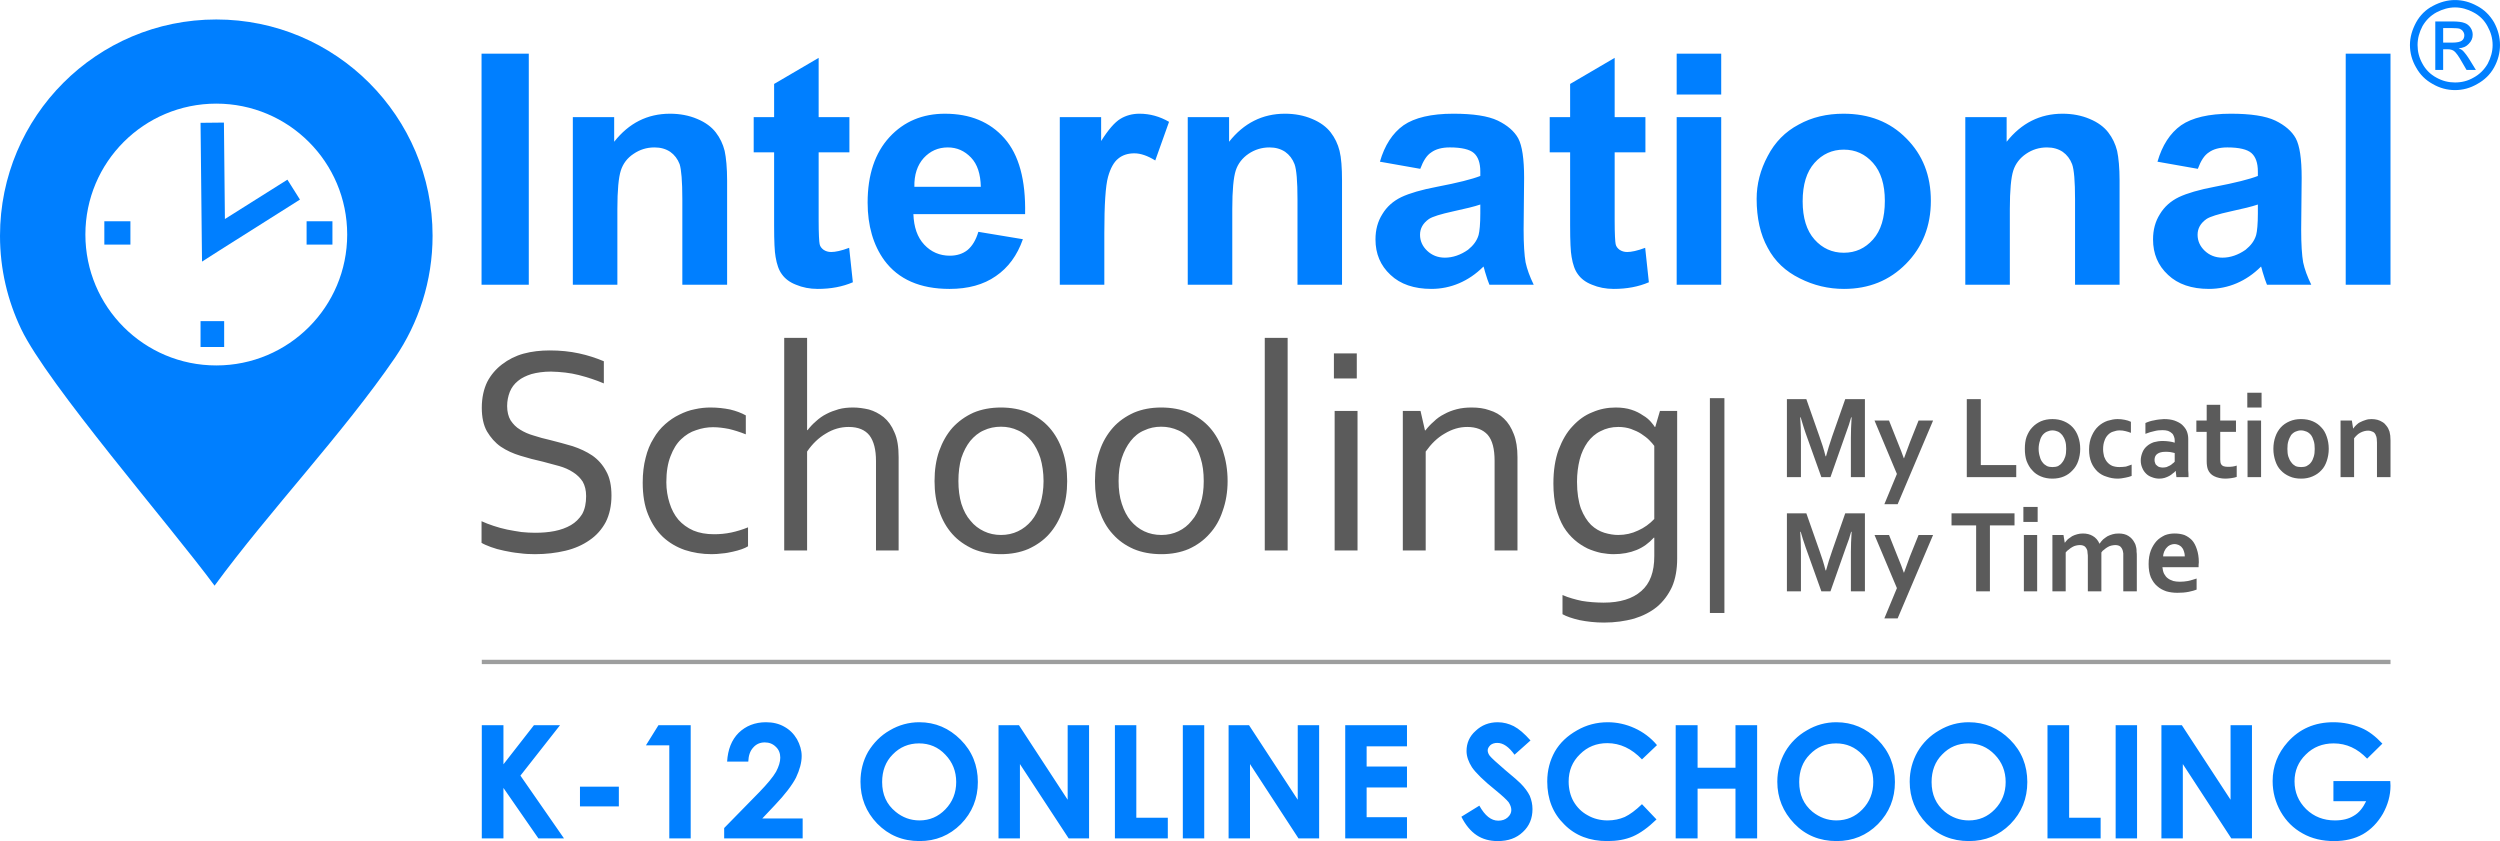 <?xml version="1.0" encoding="UTF-8"?>
<!DOCTYPE svg PUBLIC "-//W3C//DTD SVG 1.1//EN" "http://www.w3.org/Graphics/SVG/1.1/DTD/svg11.dtd">
<!-- Creator: CorelDRAW X7 -->
<svg xmlns="http://www.w3.org/2000/svg" xml:space="preserve" width="101.6mm" height="34.183mm" version="1.1" style="shape-rendering:geometricPrecision; text-rendering:geometricPrecision; image-rendering:optimizeQuality; fill-rule:evenodd; clip-rule:evenodd"
viewBox="0 0 10160 3418"
 xmlns:xlink="http://www.w3.org/1999/xlink">
 <defs>
  <style type="text/css">
   <![CDATA[
    .str0 {stroke:#9D9E9E;stroke-width:17.64}
    .fil4 {fill:none}
    .fil2 {fill:#5B5B5B}
    .fil0 {fill:#007FFF}
    .fil3 {fill:#5B5B5B;fill-rule:nonzero}
    .fil1 {fill:#007FFF;fill-rule:nonzero}
   ]]>
  </style>
 </defs>
 <g id="Layer_x0020_1">
  <g id="_733687752">
   <path class="fil0" d="M1957 1157l0 -939 192 0 0 939 -192 0zm998 0l-182 0 0 -347c0,-74 -4,-121 -11,-143 -8,-21 -21,-38 -38,-50 -18,-12 -39,-18 -64,-18 -32,0 -60,9 -85,26 -26,17 -43,40 -52,68 -9,28 -14,80 -14,156l0 308 -181 0 0 -681 168 0 0 100c60,-76 135,-114 227,-114 40,0 77,7 110,21 34,14 59,33 76,55 17,22 29,47 36,75 6,28 10,69 10,121l0 423zm497 -681l0 143 -125 0 0 276c0,56 2,88 4,97 2,10 8,17 16,23 9,6 19,9 31,9 17,0 41,-5 73,-17l15 140c-42,18 -89,27 -143,27 -32,0 -62,-6 -88,-17 -26,-10 -45,-25 -57,-42 -13,-17 -21,-41 -26,-71 -4,-21 -6,-63 -6,-127l0 -298 -83 0 0 -143 83 0 0 -135 181 -106 0 241 125 0zm524 466l181 30c-23,66 -60,116 -110,150 -50,35 -113,52 -188,52 -120,0 -208,-39 -265,-116 -45,-62 -68,-141 -68,-235 0,-113 30,-202 89,-266 59,-64 135,-95 225,-95 102,0 183,33 242,100 59,67 87,169 84,308l-454 0c2,53 16,94 44,124 28,30 63,45 104,45 29,0 53,-8 72,-23 19,-16 34,-40 44,-74zm10 -183c-1,-52 -14,-92 -40,-119 -26,-27 -57,-41 -94,-41 -40,0 -72,15 -98,43 -26,29 -39,68 -38,117l270 0zm502 398l-181 0 0 -681 168 0 0 97c29,-46 55,-76 78,-90 23,-14 49,-21 78,-21 42,0 82,11 120,33l-56 157c-31,-19 -59,-29 -85,-29 -26,0 -48,7 -65,21 -18,14 -32,39 -42,75 -10,36 -15,112 -15,228l0 210zm966 0l-181 0 0 -347c0,-74 -4,-121 -12,-143 -8,-21 -21,-38 -38,-50 -18,-12 -39,-18 -64,-18 -31,0 -60,9 -85,26 -25,17 -43,40 -52,68 -9,28 -14,80 -14,156l0 308 -181 0 0 -681 168 0 0 100c60,-76 136,-114 227,-114 40,0 77,7 110,21 34,14 59,33 76,55 17,22 29,47 36,75 7,28 10,69 10,121l0 423zm318 -471l-164 -29c19,-66 51,-116 96,-148 45,-31 113,-47 202,-47 81,0 141,9 181,28 39,19 67,43 83,72 16,30 24,83 24,161l-2 210c0,60 3,104 8,133 6,28 17,58 33,91l-180 0c-5,-12 -11,-29 -18,-53 -2,-10 -5,-17 -6,-21 -31,31 -64,53 -99,68 -35,15 -73,23 -113,23 -70,0 -126,-19 -166,-57 -41,-38 -61,-86 -61,-144 0,-39 9,-73 28,-103 18,-30 44,-53 77,-69 34,-16 82,-30 145,-42 84,-16 143,-31 176,-44l0 -18c0,-35 -9,-60 -26,-75 -17,-15 -50,-23 -98,-23 -32,0 -57,7 -75,20 -19,12 -33,35 -45,67zm244 145c-23,8 -60,17 -111,28 -50,11 -83,21 -98,31 -24,17 -36,38 -36,64 0,25 10,47 29,65 19,18 43,28 72,28 32,0 64,-11 94,-32 21,-17 36,-36 43,-60 4,-15 7,-45 7,-88l0 -36zm671 -355l0 143 -125 0 0 276c0,56 2,88 4,97 2,10 8,17 16,23 9,6 19,9 31,9 17,0 41,-5 73,-17l15 140c-42,18 -89,27 -143,27 -32,0 -62,-6 -88,-17 -26,-10 -45,-25 -57,-42 -13,-17 -21,-41 -26,-71 -4,-21 -6,-63 -6,-127l0 -298 -83 0 0 -143 83 0 0 -135 181 -106 0 241 125 0zm127 -92l0 -166 181 0 0 166 -181 0zm0 773l0 -681 181 0 0 681 -181 0zm325 -349c0,-60 15,-118 45,-174 29,-56 71,-99 126,-128 54,-30 115,-44 182,-44 104,0 189,33 255,100 67,67 100,151 100,254 0,103 -34,188 -101,256 -67,68 -151,102 -252,102 -63,0 -123,-14 -180,-43 -57,-28 -101,-69 -130,-124 -30,-54 -45,-121 -45,-199zm187 10c0,67 16,119 48,155 32,36 72,54 119,54 48,0 87,-18 119,-54 32,-36 48,-88 48,-157 0,-66 -16,-118 -48,-154 -32,-36 -71,-54 -119,-54 -47,0 -87,18 -119,54 -32,36 -48,88 -48,156zm1288 339l-181 0 0 -347c0,-74 -4,-121 -12,-143 -8,-21 -21,-38 -38,-50 -18,-12 -39,-18 -64,-18 -32,0 -60,9 -85,26 -25,17 -43,40 -52,68 -9,28 -14,80 -14,156l0 308 -181 0 0 -681 168 0 0 100c60,-76 136,-114 227,-114 40,0 77,7 110,21 34,14 59,33 76,55 17,22 29,47 36,75 6,28 10,69 10,121l0 423zm318 -471l-164 -29c19,-66 51,-116 96,-148 45,-31 113,-47 202,-47 81,0 141,9 181,28 39,19 67,43 83,72 16,30 24,83 24,161l-2 210c0,60 3,104 8,133 6,28 17,58 33,91l-180 0c-5,-12 -11,-29 -18,-53 -2,-10 -5,-17 -6,-21 -31,31 -64,53 -99,68 -35,15 -73,23 -113,23 -70,0 -126,-19 -166,-57 -41,-38 -61,-86 -61,-144 0,-39 9,-73 28,-103 18,-30 44,-53 77,-69 34,-16 82,-30 145,-42 84,-16 143,-31 176,-44l0 -18c0,-35 -9,-60 -26,-75 -17,-15 -50,-23 -98,-23 -32,0 -57,7 -75,20 -19,12 -33,35 -45,67zm244 145c-23,8 -60,17 -111,28 -50,11 -83,21 -98,31 -24,17 -36,38 -36,64 0,25 10,47 29,65 19,18 43,28 72,28 32,0 64,-11 94,-32 21,-17 36,-36 43,-60 4,-15 7,-45 7,-88l0 -36zm357 326l0 -939 182 0 0 939 -182 0z"/>
   <g>
    <path class="fil0" d="M879 79c485,0 879,394 879,879 0,184 -57,355 -153,496 -212,309 -510,622 -733,926 -180,-244 -679,-819 -786,-1043 -55,-115 -86,-243 -86,-379 0,-485 393,-879 879,-879zm0 342c294,0 532,238 532,532 0,294 -238,532 -532,532 -294,0 -532,-238 -532,-532 0,-294 238,-532 532,-532z"/>
    <path class="fil1" d="M424 899l106 0 0 95 -106 0 0 -95zm391 511l0 -105 96 0 0 105 -96 0zm431 -511l105 0 0 95 -105 0 0 -95zm-336 -401l4 392 254 -160 51 81 -326 206 -72 46 -1 -86 -5 -478 95 -1z"/>
   </g>
   <path class="fil2" d="M2061 1650c0,23 5,43 14,58 10,15 22,28 39,38 16,10 34,18 55,24 21,7 44,13 66,18 31,8 62,16 92,25 30,10 56,22 80,38 23,16 42,37 56,63 15,26 22,59 22,100 0,41 -8,77 -23,107 -16,30 -38,55 -66,74 -27,19 -60,34 -98,43 -38,9 -79,14 -124,14 -21,0 -42,-1 -63,-4 -22,-2 -43,-6 -62,-10 -20,-4 -38,-9 -54,-15 -16,-6 -28,-11 -38,-17l0 -88c15,7 31,13 49,19 18,6 36,11 55,15 19,4 39,7 58,10 20,2 38,3 55,3 28,0 55,-2 80,-7 25,-5 47,-13 66,-24 19,-11 34,-26 46,-45 11,-20 16,-44 16,-73 0,-24 -5,-43 -14,-59 -10,-15 -23,-28 -39,-38 -17,-11 -35,-19 -56,-25 -22,-6 -44,-12 -67,-18 -32,-7 -62,-15 -91,-24 -30,-9 -56,-21 -80,-37 -23,-16 -41,-37 -56,-62 -14,-25 -21,-57 -21,-96 0,-41 8,-76 22,-105 15,-29 36,-53 61,-72 25,-19 54,-34 87,-43 33,-9 69,-13 106,-13 43,0 82,4 119,12 37,8 70,19 101,32l0 90c-33,-14 -67,-25 -102,-34 -35,-9 -73,-13 -113,-14 -30,0 -57,4 -79,10 -22,7 -41,16 -55,28 -15,12 -26,27 -33,44 -7,18 -11,37 -11,58zm827 6c28,0 54,3 79,8 25,6 46,14 64,24l0 77c-25,-10 -48,-17 -69,-22 -21,-4 -43,-7 -64,-7 -24,0 -46,4 -69,12 -23,7 -43,20 -61,37 -18,17 -32,40 -43,69 -11,28 -17,63 -17,106 0,30 5,59 13,84 8,26 20,49 36,68 16,18 36,33 61,44 24,10 52,15 84,15 23,0 46,-2 70,-7 23,-5 46,-12 68,-21l0 77c-6,4 -15,8 -26,12 -11,4 -23,7 -36,10 -14,3 -27,6 -42,7 -15,2 -30,3 -44,3 -39,0 -75,-6 -109,-17 -34,-12 -63,-29 -89,-53 -25,-24 -45,-54 -60,-91 -15,-36 -22,-80 -22,-130 0,-37 4,-71 12,-101 7,-29 18,-56 32,-78 13,-23 29,-42 47,-58 18,-16 37,-29 58,-39 20,-10 41,-18 63,-22 22,-5 43,-7 64,-7zm392 92l2 0c10,-13 21,-25 34,-36 13,-12 27,-22 43,-30 15,-8 32,-14 49,-19 18,-5 38,-7 59,-7 21,0 42,3 64,8 21,6 41,16 60,31 18,15 33,35 44,62 12,26 17,60 17,101l0 379 -92 0 0 -364c0,-46 -9,-80 -26,-103 -18,-23 -46,-35 -85,-35 -33,0 -64,9 -93,27 -29,17 -55,42 -76,73l0 402 -93 0 0 -864 93 0 0 375zm961 207c0,-35 -5,-67 -13,-94 -9,-27 -21,-50 -36,-69 -16,-19 -34,-34 -55,-43 -21,-10 -44,-15 -69,-15 -25,0 -49,5 -70,15 -21,9 -39,24 -55,43 -15,19 -27,42 -36,69 -8,27 -12,59 -12,94 0,34 4,65 12,92 9,28 21,51 37,69 15,19 34,33 55,43 21,10 44,15 69,15 25,0 48,-5 69,-15 21,-10 39,-24 55,-43 15,-18 27,-41 36,-69 8,-27 13,-58 13,-92zm96 0c0,44 -6,85 -19,121 -13,37 -31,68 -54,94 -23,26 -52,46 -85,61 -33,14 -70,21 -111,21 -42,0 -80,-7 -113,-21 -33,-15 -62,-35 -85,-61 -23,-26 -41,-57 -53,-94 -13,-36 -19,-77 -19,-121 0,-45 6,-86 19,-123 13,-36 31,-68 54,-94 24,-26 52,-46 85,-61 33,-14 71,-21 112,-21 41,0 79,7 112,21 34,15 62,35 85,61 23,26 41,58 53,94 13,37 19,78 19,123zm555 0c0,-35 -4,-67 -13,-94 -8,-27 -20,-50 -36,-69 -15,-19 -33,-34 -54,-43 -22,-10 -45,-15 -70,-15 -25,0 -48,5 -69,15 -22,9 -40,24 -55,43 -15,19 -27,42 -36,69 -9,27 -13,59 -13,94 0,34 4,65 13,92 9,28 21,51 36,69 16,19 34,33 55,43 21,10 45,15 70,15 25,0 48,-5 69,-15 21,-10 39,-24 54,-43 16,-18 28,-41 36,-69 9,-27 13,-58 13,-92zm97 0c0,44 -7,85 -20,121 -12,37 -30,68 -54,94 -23,26 -51,46 -84,61 -33,14 -70,21 -111,21 -42,0 -80,-7 -113,-21 -34,-15 -62,-35 -85,-61 -24,-26 -41,-57 -54,-94 -12,-36 -18,-77 -18,-121 0,-45 6,-86 19,-123 12,-36 31,-68 54,-94 23,-26 52,-46 85,-61 33,-14 70,-21 111,-21 42,0 80,7 113,21 34,15 62,35 85,61 23,26 41,58 53,94 12,37 19,78 19,123zm151 282l0 -864 93 0 0 864 -93 0zm284 0l0 -567 93 0 0 567 -93 0zm-3 -699l0 -102 93 0 0 102 -93 0zm370 211l2 0c10,-13 21,-25 34,-36 12,-12 26,-22 42,-30 16,-9 32,-15 51,-20 19,-5 39,-7 61,-7 26,0 50,3 72,11 23,7 43,18 59,34 17,16 30,37 40,63 10,25 15,57 15,94l0 379 -93 0 0 -364c0,-49 -9,-84 -28,-106 -19,-21 -47,-32 -83,-32 -32,0 -62,9 -92,27 -30,17 -55,42 -77,73l0 402 -93 0 0 -567 72 0 18 79zm618 209c0,44 6,81 16,109 11,28 25,50 41,66 17,16 35,26 54,32 20,6 39,9 56,9 29,0 56,-6 81,-18 25,-11 47,-27 66,-47l0 -297c-5,-7 -12,-15 -21,-24 -9,-9 -20,-17 -32,-25 -12,-8 -26,-14 -42,-20 -15,-5 -32,-8 -51,-8 -27,0 -51,6 -72,17 -21,10 -39,26 -53,45 -14,20 -25,43 -32,70 -7,28 -11,58 -11,91zm157 -302c24,0 46,3 64,9 19,6 34,14 47,23 14,8 24,17 32,26 8,9 13,16 16,21l2 0 19 -65 70 0 0 601c0,43 -7,82 -21,114 -15,32 -35,59 -61,81 -26,21 -57,37 -93,48 -37,10 -77,16 -122,16 -37,0 -70,-4 -100,-10 -30,-7 -53,-15 -69,-24l0 -78c13,6 26,10 39,14 13,4 26,7 40,10 13,2 27,4 41,5 14,1 30,2 47,2 67,0 118,-16 153,-47 36,-31 53,-78 53,-142l0 -75 -2 0c-20,22 -43,39 -70,50 -27,11 -58,17 -93,17 -16,0 -33,-2 -51,-5 -18,-4 -37,-10 -55,-18 -18,-9 -36,-20 -53,-35 -16,-14 -31,-31 -44,-52 -13,-22 -23,-47 -31,-76 -7,-29 -11,-63 -11,-101 0,-53 7,-98 21,-137 15,-39 33,-71 57,-96 24,-26 50,-45 81,-57 30,-13 61,-19 94,-19z"/>
   <g>
    <polygon class="fil3" points="6949,2491 6949,1618 7008,1618 7008,2491 "/>
   </g>
   <path class="fil2" d="M7421 1854c7,-25 15,-52 25,-81l53 -151 80 0 0 317 -57 0 0 -161c0,-23 1,-51 3,-82l-2 0c-3,9 -6,19 -9,30 -4,12 -8,23 -12,34l-63 179 -37 0 -64 -179c-4,-11 -7,-22 -11,-34 -3,-11 -6,-21 -9,-30l-2 0c2,29 3,57 3,82l0 161 -57 0 0 -317 79 0 53 151c9,25 18,52 25,81l2 0zm197 -145l59 0 33 83c13,32 22,55 27,70l1 0c4,-11 12,-33 24,-65l35 -88 59 0 -144 340 -54 0 51 -123 -91 -217zm432 -87l0 268 144 0 0 49 -201 0 0 -317 57 0zm347 202c0,-12 -1,-23 -4,-32 -3,-10 -7,-17 -12,-24 -5,-6 -11,-11 -17,-14 -7,-3 -15,-5 -23,-5 -8,0 -15,2 -22,5 -7,3 -13,8 -18,14 -5,7 -9,14 -11,24 -3,9 -5,20 -5,32 0,12 2,23 5,32 2,9 6,17 11,23 5,7 11,11 18,15 7,3 14,4 22,4 8,0 16,-1 23,-4 7,-4 12,-8 17,-15 5,-6 9,-14 12,-23 3,-9 4,-20 4,-32zm57 0c0,18 -3,34 -8,49 -5,15 -13,28 -23,38 -10,11 -21,19 -35,25 -14,6 -30,9 -47,9 -17,0 -33,-3 -47,-9 -14,-6 -26,-14 -35,-25 -10,-10 -17,-23 -23,-38 -5,-15 -7,-31 -7,-49 0,-18 2,-35 7,-49 6,-15 13,-28 23,-38 10,-11 22,-19 35,-25 14,-6 30,-9 47,-9 17,0 33,3 47,9 14,6 26,14 36,25 9,10 17,23 22,38 5,14 8,31 8,49zm209 110c-7,3 -15,5 -25,7 -10,2 -21,4 -32,4 -16,0 -31,-3 -45,-8 -14,-4 -26,-11 -37,-21 -10,-10 -19,-22 -25,-37 -6,-15 -9,-32 -9,-52 0,-22 4,-41 11,-56 7,-16 16,-29 27,-39 11,-10 23,-17 37,-22 14,-4 27,-7 41,-7 10,0 19,1 29,3 9,2 17,4 25,8l0 45c-7,-3 -14,-5 -22,-7 -7,-2 -16,-3 -24,-3 -9,0 -18,2 -26,5 -8,2 -15,7 -21,13 -6,6 -11,14 -14,23 -4,10 -6,22 -6,36 0,10 2,20 4,29 3,8 7,16 12,22 6,7 12,12 21,16 8,3 18,5 29,5 10,0 19,-1 27,-2 8,-3 16,-5 23,-8l0 46zm179 -20l-1 0c-3,4 -6,7 -11,10 -4,4 -9,7 -14,10 -6,3 -12,6 -19,8 -7,2 -14,3 -22,3 -10,0 -20,-2 -30,-6 -9,-3 -17,-8 -23,-14 -7,-7 -12,-14 -16,-24 -4,-9 -6,-19 -6,-30 0,-12 3,-23 7,-33 4,-10 10,-18 18,-25 8,-7 17,-12 28,-16 11,-3 23,-5 37,-5 9,0 18,1 26,2 9,1 16,3 22,5l0 -10c0,-5 -1,-10 -3,-15 -2,-5 -4,-10 -8,-13 -4,-4 -9,-7 -16,-10 -6,-2 -14,-3 -23,-3 -11,0 -22,1 -33,4 -11,2 -23,6 -36,11l0 -44c11,-5 23,-9 36,-11 12,-3 26,-4 39,-5 17,0 31,2 43,6 13,5 23,10 31,17 8,8 15,16 19,26 4,10 6,20 6,32l0 86c0,16 0,29 0,40 1,10 1,20 1,29l-49 0 -3 -25zm-4 -73c-5,-1 -11,-3 -18,-4 -7,-1 -14,-1 -21,-1 -13,0 -24,3 -31,8 -8,5 -12,14 -12,25 0,5 1,10 3,14 1,4 4,7 7,9 3,3 6,5 10,6 4,1 9,2 13,2 6,0 11,-1 16,-2 5,-2 9,-4 13,-6 4,-2 8,-5 11,-8 4,-3 7,-5 9,-8l0 -35zm252 97c-6,2 -13,4 -22,5 -8,1 -16,2 -24,2 -18,0 -34,-4 -46,-10 -12,-6 -20,-15 -25,-27 -3,-8 -5,-19 -5,-34l0 -119 -42 0 0 -46 42 0 0 -64 55 0 0 64 64 0 0 46 -64 0 0 112c0,9 1,15 4,20 4,7 13,10 27,10 6,0 13,0 19,-1 6,-1 12,-2 17,-4l0 46zm44 -229l55 0 0 230 -55 0 0 -230zm-1 -113l58 0 0 60 -58 0 0 -60zm274 228c0,-12 -1,-23 -4,-32 -3,-10 -6,-17 -11,-24 -5,-6 -11,-11 -18,-14 -7,-3 -15,-5 -23,-5 -8,0 -15,2 -22,5 -7,3 -13,8 -18,14 -4,7 -8,14 -11,24 -3,9 -4,20 -4,32 0,12 1,23 4,32 3,9 7,17 12,23 5,7 10,11 17,15 7,3 15,4 23,4 8,0 15,-1 22,-4 7,-4 13,-8 18,-15 5,-6 8,-14 11,-23 3,-9 4,-20 4,-32zm57 0c0,18 -3,34 -8,49 -5,15 -12,28 -22,38 -10,11 -22,19 -36,25 -14,6 -29,9 -46,9 -18,0 -34,-3 -47,-9 -14,-6 -26,-14 -36,-25 -10,-10 -17,-23 -22,-38 -5,-15 -8,-31 -8,-49 0,-18 3,-35 8,-49 5,-15 13,-28 22,-38 10,-11 22,-19 36,-25 14,-6 29,-9 46,-9 18,0 34,3 48,9 14,6 25,14 35,25 10,10 17,23 22,38 5,14 8,31 8,49zm99 -83l1 0c3,-5 7,-9 12,-14 5,-5 10,-9 17,-12 6,-3 13,-6 20,-8 8,-3 16,-4 25,-4 8,0 16,1 24,3 7,2 14,5 20,9 7,4 12,9 17,16 5,6 9,14 12,23 1,5 2,10 3,16 0,5 1,12 1,20l0 149 -55 0 0 -141c0,-6 -1,-11 -1,-16 -1,-4 -1,-8 -3,-11 -2,-7 -6,-13 -12,-16 -6,-3 -13,-5 -20,-5 -11,0 -21,3 -31,8 -10,5 -18,13 -26,23l0 158 -55 0 0 -230 46 0 5 32zm-2142 577c7,-25 15,-52 25,-80l53 -152 80 0 0 317 -57 0 0 -160c0,-24 1,-51 3,-82l-2 0c-3,9 -6,19 -9,30 -4,11 -8,22 -12,33l-63 179 -37 0 -64 -179c-4,-11 -7,-22 -11,-33 -3,-11 -6,-21 -9,-30l-2 0c2,29 3,56 3,81l0 161 -57 0 0 -317 79 0 53 151c9,25 18,52 25,81l2 0zm197 -144l59 0 33 83c13,31 22,55 27,70l1 0c4,-12 12,-34 24,-66l35 -87 59 0 -144 339 -54 0 51 -123 -91 -216zm469 229l-56 0 0 -268 -100 0 0 -49 256 0 0 49 -100 0 0 268zm138 -229l54 0 0 229 -54 0 0 -229zm-2 -114l58 0 0 61 -58 0 0 -61zm406 203c0,-5 0,-9 0,-14 -1,-4 -1,-8 -2,-11 -2,-7 -5,-12 -10,-17 -5,-4 -12,-6 -21,-6 -5,0 -9,1 -15,2 -5,1 -10,3 -15,6 -5,3 -10,6 -14,10 -5,3 -9,7 -12,12l0 158 -55 0 0 -140c0,-5 0,-9 -1,-14 0,-4 -1,-8 -1,-11 -2,-7 -5,-12 -10,-17 -5,-4 -12,-6 -21,-6 -5,0 -10,1 -15,2 -5,1 -10,3 -15,6 -5,3 -10,6 -14,10 -5,3 -9,7 -13,12l0 158 -54 0 0 -229 45 0 5 31 1 0c3,-4 7,-9 12,-14 5,-4 11,-8 17,-12 6,-3 13,-6 21,-8 7,-2 15,-3 23,-3 15,0 28,3 40,10 12,7 21,17 27,31l1 0c4,-6 9,-12 14,-17 6,-5 12,-9 18,-13 7,-3 13,-6 21,-8 7,-2 15,-3 24,-3 16,0 29,3 40,10 11,7 19,16 25,28 2,3 3,6 4,9 1,4 2,8 3,12 1,5 1,10 1,15 1,6 1,12 1,19l0 142 -55 0 0 -140zm230 101c11,0 22,-1 33,-3 12,-3 24,-6 35,-10l0 45c-7,3 -18,6 -32,9 -15,3 -30,4 -46,4 -16,0 -31,-2 -45,-6 -14,-5 -26,-11 -37,-21 -11,-9 -19,-21 -26,-36 -6,-15 -9,-33 -9,-54 0,-21 3,-39 9,-55 6,-15 14,-28 23,-38 10,-11 22,-18 34,-24 13,-5 26,-7 40,-7 14,0 27,2 39,6 12,5 22,12 31,21 9,10 15,22 20,37 5,15 8,32 8,53 -1,7 -1,14 -1,20l-147 0c1,10 3,19 7,27 4,7 9,14 15,18 6,5 14,8 22,11 8,2 17,3 27,3zm-22 -153c-7,0 -13,2 -18,4 -6,3 -10,6 -14,11 -4,4 -7,10 -10,16 -2,6 -4,12 -4,19l88 0c0,-7 -1,-13 -3,-19 -2,-6 -4,-12 -8,-16 -3,-5 -8,-8 -13,-11 -5,-2 -11,-4 -18,-4z"/>
   <line class="fil4 str0" x1="1958" y1="2690" x2="9715" y2= "2690" />
   <path class="fil0" d="M9977 0c31,0 61,8 90,24 29,15 52,38 69,67 16,30 24,60 24,92 0,31 -8,62 -24,91 -16,29 -39,51 -68,67 -29,17 -59,25 -91,25 -31,0 -62,-8 -91,-25 -29,-16 -51,-38 -67,-67 -17,-29 -25,-60 -25,-91 0,-32 9,-62 25,-92 16,-29 39,-52 68,-67 30,-16 60,-24 90,-24zm0 30c-25,0 -50,7 -75,20 -24,13 -43,32 -57,56 -13,25 -20,50 -20,77 0,26 6,51 20,76 13,24 32,43 56,56 25,14 50,20 76,20 27,0 52,-6 76,-20 24,-13 43,-32 57,-56 13,-25 20,-50 20,-76 0,-27 -7,-52 -21,-77 -13,-24 -32,-43 -57,-56 -24,-13 -49,-20 -75,-20zm-80 254l0 -197 68 0c23,0 40,2 50,6 10,3 19,10 25,19 6,9 9,18 9,29 0,14 -5,26 -16,37 -10,11 -23,17 -41,18 7,3 13,6 17,10 8,8 18,21 29,39l24 39 -38 0 -18 -31c-14,-25 -25,-40 -33,-46 -6,-4 -14,-7 -25,-7l-19 0 0 84 -32 0zm32 -111l38 0c19,0 31,-3 38,-8 7,-5 10,-13 10,-22 0,-5 -2,-11 -5,-15 -3,-5 -7,-8 -13,-11 -6,-2 -16,-3 -32,-3l-36 0 0 59z"/>
   <path class="fil0" d="M1958 2947l88 0 0 159 124 -159 106 0 -161 205 177 255 -104 0 -142 -205 0 205 -88 0 0 -460zm399 250l158 0 0 80 -158 0 0 -80zm319 -250l131 0 0 460 -87 0 0 -378 -95 0 51 -82zm365 148l-86 0c3,-49 18,-88 47,-117 29,-28 66,-43 111,-43 28,0 53,6 74,18 22,12 39,29 52,51 12,22 19,45 19,68 0,27 -8,56 -23,88 -16,31 -45,69 -86,112l-51 54 164 0 0 81 -319 0 0 -42 142 -145c34,-35 57,-63 69,-84 11,-21 17,-40 17,-57 0,-18 -6,-33 -18,-44 -12,-12 -27,-18 -45,-18 -19,0 -35,7 -47,21 -13,14 -19,33 -20,57zm695 -160c65,0 121,24 168,71 47,47 70,105 70,172 0,67 -23,124 -69,171 -46,46 -102,69 -168,69 -69,0 -126,-24 -172,-71 -46,-48 -68,-105 -68,-170 0,-44 10,-85 31,-122 22,-36 51,-66 88,-87 37,-22 78,-33 120,-33zm-1 86c-42,0 -78,15 -107,45 -29,29 -43,67 -43,112 0,51 18,91 55,121 28,23 60,35 97,35 41,0 76,-15 105,-45 29,-30 44,-67 44,-111 0,-44 -15,-81 -44,-111 -29,-31 -65,-46 -107,-46zm323 -74l83 0 198 303 0 -303 87 0 0 460 -83 0 -198 -302 0 302 -87 0 0 -460zm473 0l87 0 0 376 128 0 0 84 -215 0 0 -460zm276 0l87 0 0 460 -87 0 0 -460zm186 0l83 0 198 303 0 -303 87 0 0 460 -84 0 -197 -302 0 302 -87 0 0 -460zm474 0l251 0 0 86 -164 0 0 82 164 0 0 85 -164 0 0 121 164 0 0 86 -251 0 0 -460zm753 62l-65 58c-23,-32 -46,-48 -70,-48 -11,0 -21,3 -28,9 -7,7 -11,14 -11,21 0,8 3,15 8,22 7,9 29,29 64,59 34,28 54,46 61,53 18,18 30,35 38,51 7,17 11,35 11,54 0,38 -13,69 -39,93 -26,25 -60,37 -102,37 -33,0 -62,-8 -86,-24 -24,-16 -45,-41 -62,-75l73 -45c23,41 48,61 77,61 15,0 28,-4 38,-13 10,-9 15,-19 15,-30 0,-11 -4,-21 -11,-32 -8,-10 -25,-26 -52,-48 -50,-40 -82,-72 -97,-94 -14,-22 -22,-44 -22,-66 0,-32 12,-60 37,-82 24,-23 54,-35 90,-35 23,0 45,6 65,16 21,11 43,30 68,58zm514 19l-61 58c-42,-44 -89,-66 -141,-66 -44,0 -81,15 -111,45 -31,30 -46,67 -46,111 0,30 7,58 20,81 14,24 33,43 57,56 24,14 52,21 81,21 26,0 49,-5 70,-14 21,-10 44,-27 70,-52l59 62c-34,33 -66,56 -96,69 -30,13 -65,19 -104,19 -71,0 -130,-22 -175,-68 -46,-45 -69,-103 -69,-174 0,-46 11,-86 31,-122 21,-36 51,-64 90,-86 38,-22 80,-33 125,-33 37,0 74,8 109,24 35,16 66,39 91,69zm76 -81l89 0 0 173 154 0 0 -173 88 0 0 460 -88 0 0 -202 -154 0 0 202 -89 0 0 -460zm653 -12c65,0 121,24 168,71 47,47 70,105 70,172 0,67 -23,124 -69,171 -46,46 -102,69 -168,69 -69,0 -127,-24 -172,-71 -46,-48 -69,-105 -69,-170 0,-44 11,-85 32,-122 21,-36 51,-66 88,-87 37,-22 77,-33 120,-33zm-1 86c-43,0 -78,15 -107,45 -29,29 -43,67 -43,112 0,51 18,91 54,121 29,23 61,35 97,35 42,0 77,-15 106,-45 29,-30 44,-67 44,-111 0,-44 -15,-81 -44,-111 -30,-31 -65,-46 -107,-46zm539 -86c65,0 121,24 168,71 47,47 70,105 70,172 0,67 -23,124 -69,171 -46,46 -102,69 -168,69 -69,0 -127,-24 -172,-71 -46,-48 -69,-105 -69,-170 0,-44 11,-85 32,-122 21,-36 51,-66 88,-87 37,-22 77,-33 120,-33zm-1 86c-43,0 -78,15 -107,45 -29,29 -43,67 -43,112 0,51 18,91 54,121 28,23 61,35 97,35 42,0 77,-15 106,-45 29,-30 44,-67 44,-111 0,-44 -15,-81 -44,-111 -30,-31 -65,-46 -107,-46zm321 -74l88 0 0 376 128 0 0 84 -216 0 0 -460zm277 0l87 0 0 460 -87 0 0 -460zm186 0l83 0 198 303 0 -303 87 0 0 460 -84 0 -197 -302 0 302 -87 0 0 -460zm898 75l-62 61c-39,-41 -84,-62 -136,-62 -45,0 -83,15 -113,45 -31,30 -46,67 -46,109 0,45 16,82 47,113 32,31 71,46 117,46 31,0 56,-6 77,-19 21,-12 37,-32 50,-59l-133 0 0 -82 231 0 1 19c0,40 -11,78 -31,114 -21,36 -48,64 -81,83 -34,19 -73,28 -117,28 -48,0 -91,-10 -128,-31 -38,-21 -67,-50 -89,-88 -22,-39 -33,-80 -33,-125 0,-60 21,-113 61,-158 48,-54 110,-81 186,-81 40,0 78,8 113,23 29,12 58,34 86,64z"/>
  </g>
 </g>
</svg>
